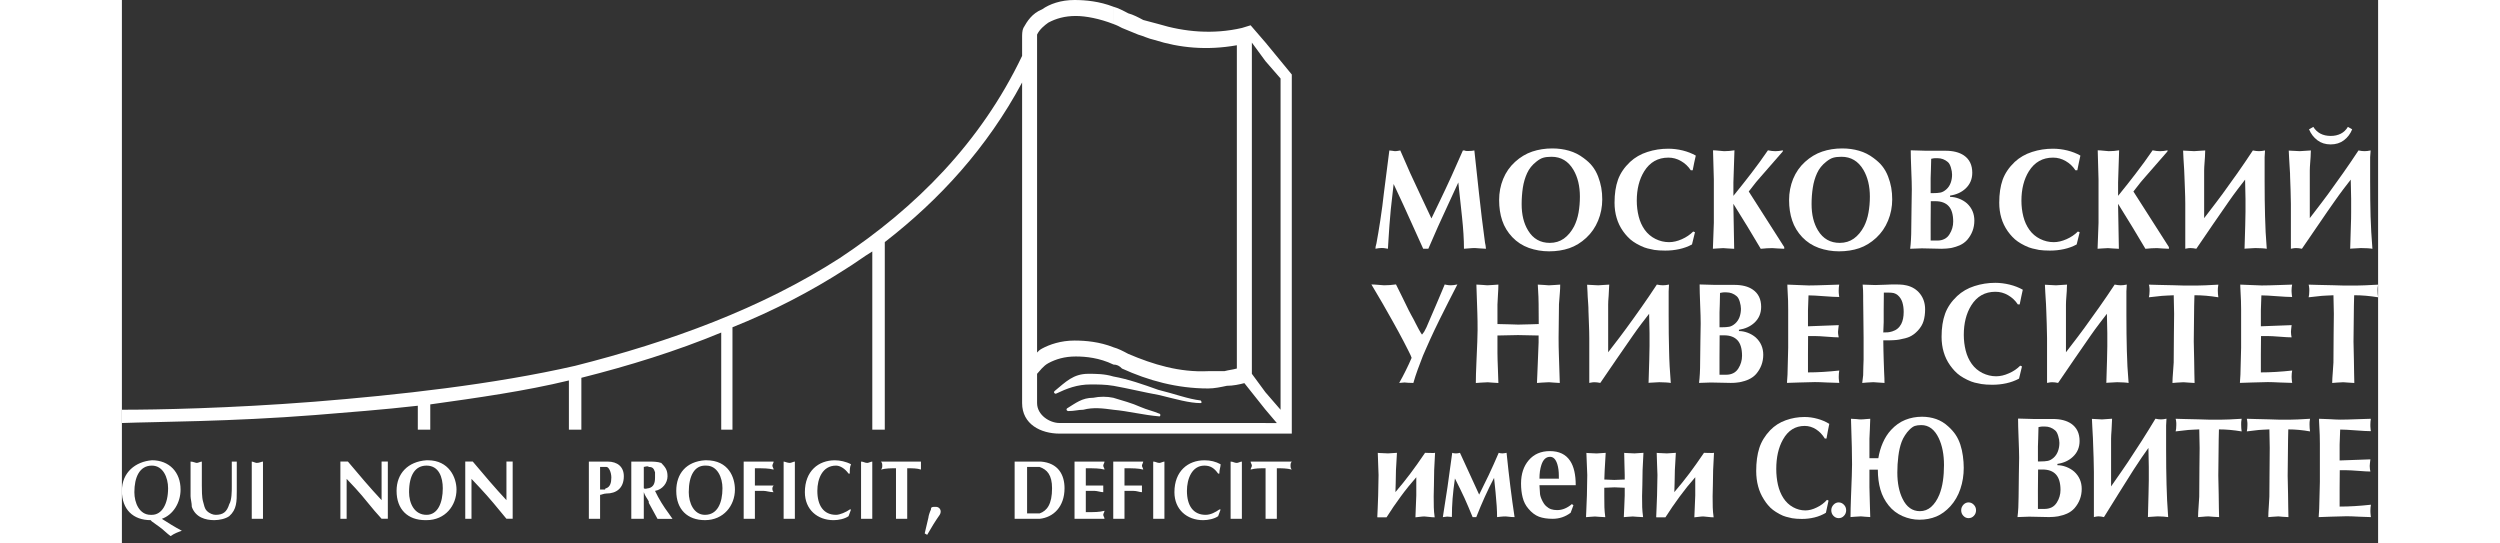 <svg width="221" height="48" viewBox="0 0 241 58" fill="none" xmlns="http://www.w3.org/2000/svg">
<rect x="0" y="0" width="241" height="58" fill="#333333" stroke="none"/>
<path d="M98.024 55.419V54.844C98.824 54.559 99.356 53.851 99.356 52.151C99.356 50.726 98.824 50.158 98.024 49.878V49.305H98.161C100.026 49.451 100.689 50.729 100.689 52.151C100.689 54.139 99.489 55.271 98.024 55.419ZM104.959 49.304H101.757V55.416H104.959C104.959 55.268 104.826 55.13 104.826 54.989C104.826 54.841 104.959 54.703 104.959 54.559C104.424 54.706 103.893 54.706 102.961 54.706V52.432H103.893C104.16 52.432 104.557 52.573 104.826 52.573C104.826 52.432 104.826 52.289 104.826 52.151C104.826 52.151 104.826 52.008 104.826 51.865C104.558 51.865 104.16 51.865 103.893 51.865H102.961V50.019C103.893 50.019 104.425 50.019 104.959 50.159C104.959 50.019 104.826 49.877 104.826 49.738C104.826 49.588 104.959 49.448 104.959 49.304ZM107.093 55.419V52.432H108.025C108.424 52.432 108.689 52.573 108.959 52.573C108.959 52.432 108.959 52.289 108.959 52.151C108.959 52.151 108.959 52.008 108.959 51.865C108.691 51.865 108.424 51.865 108.025 51.865H107.093V50.019C108.025 50.019 108.558 50.019 109.093 50.159C109.093 50.019 108.959 49.877 108.959 49.738C108.959 49.589 109.093 49.453 109.093 49.308H105.893V55.42C106.158 55.42 106.292 55.42 106.557 55.42C106.693 55.419 106.961 55.419 107.093 55.419ZM110.161 49.304V55.416C110.427 55.416 110.56 55.416 110.825 55.416C110.959 55.416 111.227 55.416 111.359 55.416V49.304C111.227 49.304 110.959 49.448 110.825 49.448C110.56 49.448 110.426 49.304 110.161 49.304ZM117.362 54.42H117.225C116.829 54.706 116.294 54.993 115.761 54.993C114.427 54.993 113.763 53.998 113.763 52.432C113.763 51.153 114.295 49.735 115.629 49.735C116.294 49.735 116.695 50.021 117.097 50.587H117.225C117.225 50.161 117.362 49.878 117.362 49.591C116.829 49.305 116.294 49.167 115.629 49.167C113.894 49.167 112.427 50.306 112.427 52.576C112.427 54.422 113.763 55.562 115.495 55.562C116.029 55.562 116.695 55.422 117.097 55.138L117.362 54.42ZM118.429 49.304V55.416C118.695 55.416 118.831 55.416 119.095 55.416C119.227 55.416 119.495 55.416 119.632 55.416V49.304C119.495 49.304 119.227 49.448 119.095 49.448C118.831 49.448 118.694 49.304 118.429 49.304ZM123.366 55.419V50.018C123.897 50.018 124.429 50.018 124.964 50.158C124.83 50.018 124.83 49.873 124.83 49.735C124.83 49.588 124.83 49.45 124.964 49.305H120.565C120.565 49.451 120.702 49.591 120.702 49.735C120.702 49.878 120.565 50.021 120.565 50.158C121.1 50.018 121.499 50.018 122.163 50.018V55.419C122.3 55.419 122.566 55.419 122.704 55.419C122.965 55.419 123.227 55.419 123.366 55.419ZM98.024 49.304V49.873C97.756 49.873 97.622 49.873 97.359 49.873H96.689V54.843H97.359C97.489 54.843 97.756 54.843 98.024 54.843V55.417C97.89 55.417 97.756 55.417 97.756 55.417H95.359V49.304H98.024ZM62.282 55.56V54.993C63.616 54.993 64.15 53.714 64.15 52.151C64.15 51.011 63.616 49.735 62.416 49.735H62.284V49.163H62.416C64.818 49.163 65.482 51.011 65.482 52.292C65.481 53.995 64.28 55.56 62.282 55.56ZM67.614 55.419V52.432H68.548C68.816 52.432 69.214 52.573 69.616 52.573C69.482 52.432 69.482 52.289 69.482 52.151C69.482 52.151 69.482 52.008 69.616 51.865C69.214 51.865 68.816 51.865 68.548 51.865H67.614V50.019C68.548 50.019 69.083 50.019 69.616 50.159C69.616 50.019 69.482 49.877 69.482 49.738C69.482 49.589 69.616 49.453 69.616 49.308H66.416V55.42C66.682 55.42 66.814 55.42 67.081 55.42C67.216 55.419 67.484 55.419 67.614 55.419ZM70.684 49.304V55.416C70.819 55.416 71.084 55.416 71.352 55.416C71.484 55.416 71.751 55.416 71.884 55.416V49.304C71.753 49.304 71.484 49.448 71.352 49.448C71.082 49.448 70.819 49.304 70.684 49.304ZM77.883 54.42H77.75C77.353 54.706 76.685 54.993 76.283 54.993C74.95 54.993 74.285 53.998 74.285 52.432C74.285 51.153 74.817 49.735 76.283 49.735C76.685 49.735 77.217 50.021 77.618 50.587H77.75C77.75 50.161 77.75 49.878 77.883 49.591C77.353 49.305 76.685 49.167 76.152 49.167C74.415 49.167 72.953 50.306 72.953 52.576C72.953 54.422 74.287 55.562 76.019 55.562C76.55 55.562 77.219 55.422 77.619 55.138L77.883 54.42ZM78.954 49.304V55.416C79.218 55.416 79.352 55.416 79.618 55.416C79.748 55.416 80.015 55.416 80.153 55.416V49.304C80.016 49.304 79.75 49.448 79.618 49.448C79.353 49.448 79.219 49.304 78.954 49.304ZM83.885 55.419V50.018C84.42 50.018 84.955 50.018 85.352 50.158C85.352 50.018 85.352 49.873 85.352 49.735C85.352 49.588 85.352 49.45 85.352 49.305H81.084C81.22 49.451 81.22 49.591 81.22 49.735C81.22 49.878 81.22 50.021 81.084 50.158C81.619 50.018 82.151 50.018 82.686 50.018V55.419C82.82 55.419 83.082 55.419 83.353 55.419C83.487 55.419 83.754 55.419 83.885 55.419ZM87.355 54.993C87.621 54.563 87.355 54.139 86.951 54.139C86.553 54.139 86.421 54.139 86.421 54.42C86.288 54.706 86.152 55.133 86.152 55.274L85.753 56.979L86.018 57.128C86.421 56.408 86.951 55.56 87.355 54.993ZM62.282 49.163V49.735C61.217 49.735 60.551 50.726 60.551 52.573C60.551 53.714 61.083 54.993 62.282 54.993V55.56C60.416 55.56 59.215 54.42 59.215 52.432C59.215 50.584 60.28 49.304 62.282 49.163ZM56.28 53.714V52.151C56.815 52.008 56.948 51.581 56.948 51.011C56.948 50.872 56.948 50.726 56.948 50.445C56.815 50.021 56.68 49.878 56.28 49.878V49.305C56.68 49.305 57.214 49.305 57.615 49.451C58.014 49.878 58.282 50.161 58.282 50.873C58.282 51.586 57.746 52.295 56.946 52.435C57.347 53.286 57.883 54.142 58.412 54.847L58.813 55.422C58.548 55.422 58.281 55.422 58.013 55.422C57.745 55.422 57.478 55.422 57.212 55.422L56.28 53.714ZM56.28 49.304V49.873C56.148 49.734 55.88 49.873 55.747 49.873V52.146C55.88 52.289 56.146 52.146 56.28 52.146V53.711V53.565C56.148 53.28 55.88 52.997 55.747 52.57V55.416C55.48 55.416 55.214 55.416 55.08 55.416C54.812 55.416 54.679 55.416 54.412 55.416V49.304H56.146H56.28ZM51.747 52.716V52.146C52.145 52.003 52.28 51.58 52.28 51.007C52.28 50.44 52.012 49.873 51.747 49.873V49.304H51.878C52.946 49.304 53.614 49.873 53.614 50.867C53.614 52.146 52.812 52.716 51.747 52.716ZM51.747 49.304V49.873C51.614 49.873 51.614 49.873 51.479 49.873H51.078V52.289C51.211 52.289 51.345 52.289 51.613 52.289C51.613 52.289 51.613 52.146 51.746 52.146V52.716C51.478 52.716 51.211 52.859 51.078 52.859V55.419C50.81 55.419 50.544 55.419 50.41 55.419C50.278 55.419 50.012 55.419 49.879 55.419V49.305H51.747V49.304ZM32.54 55.56V54.993C33.741 54.993 34.276 53.714 34.276 52.151C34.276 51.011 33.875 49.735 32.54 49.735V49.163H32.674C34.939 49.163 35.742 51.011 35.742 52.292C35.742 53.995 34.541 55.56 32.54 55.56ZM36.676 49.304V55.416C36.81 55.416 36.942 55.416 37.075 55.416C37.075 55.416 37.212 55.416 37.342 55.416V51.15L38.276 52.145C39.21 53.141 40.144 54.273 41.075 55.413H41.741V49.299C41.61 49.299 41.477 49.299 41.342 49.299C41.342 49.299 41.21 49.299 41.075 49.299V53.424C39.877 52.145 38.673 50.723 37.476 49.299H36.676V49.304ZM3.201 49.735C4.401 49.735 4.934 51.011 4.934 52.151C4.934 53.851 4.267 54.993 3.201 54.993V55.7L4 56.273C4.401 56.555 4.801 56.977 5.201 57.266C5.601 56.979 6.001 56.836 6.403 56.693C5.6 56.273 4.934 55.841 4.265 55.419C5.466 54.993 6.267 53.714 6.267 52.289C6.267 50.44 5.064 49.161 3.2 49.161L3.201 49.735ZM32.54 49.163V49.735C31.342 49.735 30.674 50.726 30.674 52.573C30.674 53.714 31.207 54.993 32.54 54.993V55.56H32.407C30.541 55.56 29.34 54.42 29.34 52.432C29.34 50.584 30.541 49.304 32.54 49.163ZM7.334 49.304V53C7.334 53.284 7.467 53.714 7.467 54.139C7.867 55.271 8.933 55.56 9.868 55.56C10.403 55.56 11.069 55.419 11.469 55.133C12.271 54.42 12.271 53.571 12.271 52.435V49.305C12.271 49.305 12.135 49.305 12.004 49.305C11.869 49.305 11.869 49.305 11.738 49.305V52.008C11.738 52.432 11.738 53.43 11.469 53.851C11.201 54.706 10.801 54.993 10.001 54.993C9.734 54.993 9.336 54.844 9.068 54.563C8.803 54.279 8.803 53.998 8.669 53.571C8.538 53.147 8.538 52.289 8.538 51.862V49.304C8.402 49.304 8.135 49.448 8.001 49.448C7.867 49.448 7.601 49.304 7.334 49.304ZM13.871 49.304V55.416C14.002 55.416 14.267 55.416 14.404 55.416C14.671 55.416 14.938 55.416 15.07 55.416V49.304C14.938 49.304 14.671 49.448 14.404 49.448C14.269 49.448 14.002 49.304 13.871 49.304ZM23.338 49.304V55.416C23.474 55.416 23.605 55.416 23.605 55.416C23.739 55.416 23.871 55.416 24.006 55.416V51.15L24.939 52.145C25.873 53.141 26.674 54.273 27.74 55.413H28.406V49.299C28.271 49.299 28.138 49.299 28.007 49.299C27.873 49.299 27.873 49.299 27.739 49.299V53.424C26.537 52.145 25.336 50.723 24.138 49.299H23.338V49.304ZM1.332 52.573C1.332 51.011 1.867 49.735 3.201 49.735V49.163C1.467 49.305 0 50.445 0 52.432C0 54.419 1.201 55.56 3.07 55.56L3.201 55.7V54.993H3.07C1.865 54.993 1.332 53.714 1.332 52.573Z" fill="white"/>
<path d="M122.161 46.32V45.188H123.366L122.161 43.768V41.914L123.765 43.768V8.385L122.161 6.542V4.549L124.964 7.958V46.318H122.161V46.32ZM110.825 44.19C110.161 43.906 109.492 43.769 108.826 43.479C107.892 43.054 106.825 42.773 105.894 42.488V43.769C107.494 43.91 109.094 44.333 110.825 44.477C110.959 44.477 110.959 44.19 110.825 44.19ZM122.161 4.55V6.543L120.699 4.55V39.928L122.161 41.917V43.771L119.898 40.924C119.361 41.066 118.694 41.209 118.028 41.209C117.362 41.352 116.695 41.495 116.027 41.495C112.692 41.495 109.626 40.643 106.825 39.366C106.559 39.081 106.292 38.94 105.894 38.94V37.091C106.425 37.232 106.961 37.514 107.494 37.8C110.162 38.937 112.964 39.792 116.029 39.646C116.696 39.646 117.227 39.646 117.764 39.646C118.296 39.508 118.563 39.508 119.096 39.363V4.834C115.896 5.404 112.966 5.118 110.295 4.266C109.627 4.123 109.096 3.841 108.561 3.698C107.893 3.415 107.494 3.269 106.827 2.987C106.56 2.842 106.293 2.701 105.896 2.561V0.714C106.426 0.857 106.962 1.139 107.496 1.424C108.029 1.566 108.562 1.849 109.097 2.135C109.629 2.277 110.164 2.42 110.698 2.561C113.498 3.415 116.562 3.698 119.635 2.987L120.565 2.701L122.161 4.55ZM122.161 45.185V46.318H105.894V45.185H122.161ZM105.894 41.206V40.214C107.494 40.498 109.094 41.065 110.695 41.638C112.427 42.06 113.894 42.627 115.229 42.774C115.36 42.914 115.36 43.057 115.229 43.057C114.028 43.057 112.561 42.63 110.827 42.204C109.225 41.916 107.493 41.492 105.894 41.206ZM105.894 42.488C105.227 42.343 104.425 42.343 103.758 42.488C102.557 42.488 101.893 43.054 100.957 43.623C100.825 43.769 100.957 43.909 101.093 43.909C101.757 43.909 102.158 43.768 102.691 43.768C103.759 43.482 104.827 43.622 105.896 43.768L105.894 42.488ZM105.894 0.713V2.56C104.425 1.99 102.961 1.706 101.893 1.706C100.689 1.706 99.757 1.99 98.958 2.417C98.559 2.7 98.024 3.128 97.756 3.695C97.756 3.695 97.756 3.838 97.756 3.98V37.656C97.89 37.51 98.024 37.37 98.291 37.229C99.092 36.799 100.29 36.377 101.757 36.377C102.961 36.377 104.425 36.513 105.894 37.086V38.933C104.425 38.222 102.961 38.078 101.893 38.078C100.689 38.078 99.757 38.364 98.958 38.794C98.425 39.078 98.024 39.644 97.756 39.93C97.756 40.071 97.756 40.216 97.756 40.354V43.052C97.756 44.331 99.092 45.184 100.159 45.184H105.894V46.317H100.159C98.161 46.317 96.157 45.325 96.157 43.052V8.812C92.424 15.774 87.356 21.315 81.489 25.86V45.896H80.155V26.86C79.219 27.424 78.287 28.136 77.355 28.704C73.618 31.122 69.484 33.252 65.219 34.958V45.895H64.018V35.521C59.217 37.513 54.15 39.076 49.079 40.355V45.895H47.747V40.639C43.075 41.773 38.01 42.488 32.939 43.196V45.895H31.608V43.339C27.874 43.766 24.14 44.046 20.671 44.33C11.603 45.041 3.87 45.041 0 45.185V43.766C3.735 43.766 11.469 43.62 20.539 42.911C29.474 42.198 39.744 41.062 48.412 39.075C58.549 36.513 68.283 32.966 76.687 27.565C84.82 22.166 91.754 15.204 96.157 5.971V3.982C96.157 3.696 96.157 3.269 96.294 2.987C96.689 2.277 97.225 1.424 98.291 0.998C99.092 0.43 100.29 0 101.757 0C102.959 0.002 104.424 0.147 105.894 0.713ZM105.894 40.214C104.959 39.928 104.026 39.928 103.226 39.928C101.625 39.928 100.825 40.784 99.623 41.774C99.49 41.917 99.623 42.06 99.757 42.06C100.957 41.492 102.025 41.066 103.49 41.066C104.16 41.066 105.093 41.066 105.894 41.209V40.214Z" fill="white"/>
<path d="M134.795 20.678L135.384 16.072C135.464 16.072 135.571 16.084 135.711 16.108C135.85 16.133 135.932 16.146 135.962 16.146C136.1 16.146 136.213 16.136 136.315 16.114C136.415 16.095 136.496 16.079 136.552 16.07C137.013 17.143 137.369 17.957 137.621 18.51C137.716 18.726 138.089 19.527 138.744 20.918C139.12 21.73 139.497 22.533 139.88 23.331L140.733 21.562C141.626 19.712 142.461 17.878 143.241 16.069H143.401C143.485 16.108 143.562 16.128 143.638 16.128C143.71 16.128 143.787 16.128 143.874 16.128C144.105 16.128 144.304 16.11 144.465 16.069C144.657 17.931 144.821 19.446 144.957 20.616C145.094 21.781 145.192 22.662 145.259 23.253L145.604 25.927C145.617 25.968 145.634 26.067 145.663 26.217C145.691 26.374 145.704 26.489 145.704 26.571C145.543 26.571 145.318 26.559 145.037 26.532C144.751 26.503 144.582 26.494 144.523 26.494C144.362 26.494 144.138 26.505 143.86 26.532C143.584 26.561 143.414 26.571 143.355 26.571C143.355 25.579 143.283 24.448 143.147 23.177C143.003 21.906 142.876 20.678 142.751 19.49C142.384 20.28 142.022 21.066 141.663 21.848C141.301 22.632 140.941 23.413 140.588 24.192C140.345 24.726 140 25.518 139.548 26.571C139.397 26.571 139.28 26.571 139.203 26.571C139.166 26.571 139.096 26.571 139 26.571L137.89 24.113C137.527 23.305 137.188 22.562 136.88 21.884C136.536 21.146 136.188 20.405 135.842 19.656L135.538 22.374L135.391 24.112L135.291 25.617L135.234 26.57C135.023 26.529 134.875 26.502 134.784 26.498C134.694 26.491 134.62 26.491 134.563 26.491C134.36 26.491 134.142 26.517 133.902 26.57C133.902 26.477 133.91 26.401 133.919 26.342C133.927 26.28 133.954 26.166 134.005 26.003C134.055 25.759 134.119 25.374 134.208 24.852C134.267 24.463 134.334 24.037 134.413 23.577C134.488 23.117 134.561 22.597 134.634 22.023C134.704 21.455 134.757 21.003 134.795 20.678Z" fill="white"/>
<path d="M158.126 21.306C158.126 22.096 157.978 22.848 157.685 23.562C157.392 24.28 156.969 24.891 156.416 25.405C155.866 25.917 155.258 26.287 154.607 26.512C153.955 26.734 153.236 26.846 152.445 26.846C151.696 26.846 150.975 26.723 150.286 26.482C149.603 26.234 149.01 25.85 148.516 25.33C148.021 24.805 147.662 24.218 147.442 23.562C147.221 22.907 147.111 22.175 147.111 21.366C147.111 20.57 147.254 19.815 147.544 19.109C147.833 18.402 148.257 17.798 148.814 17.29C149.37 16.785 149.981 16.417 150.644 16.192C151.307 15.969 152.024 15.855 152.793 15.855C153.426 15.855 154.025 15.937 154.585 16.101C155.148 16.263 155.666 16.525 156.137 16.883C156.529 17.172 156.837 17.454 157.058 17.742C157.319 18.071 157.523 18.439 157.683 18.849C157.839 19.258 157.953 19.659 158.022 20.052C158.095 20.45 158.126 20.867 158.126 21.306ZM152.522 25.944C153.096 25.944 153.601 25.789 154.03 25.484C154.458 25.175 154.821 24.741 155.119 24.179C155.34 23.736 155.499 23.247 155.595 22.711C155.688 22.176 155.739 21.608 155.739 21.015C155.739 19.879 155.508 18.922 155.049 18.143C154.5 17.211 153.722 16.747 152.711 16.747C152.349 16.747 152.054 16.78 151.829 16.847C151.601 16.911 151.352 17.052 151.086 17.268C150.642 17.614 150.316 18.024 150.1 18.497C149.884 18.968 149.731 19.487 149.644 20.052C149.56 20.622 149.516 21.206 149.516 21.812C149.516 22.937 149.747 23.873 150.209 24.624C150.741 25.503 151.512 25.944 152.522 25.944Z" fill="white"/>
<path d="M167.843 24.729L168.031 24.805L167.712 26.111C167.3 26.337 166.848 26.502 166.357 26.609C165.864 26.717 165.369 26.767 164.858 26.767C164.403 26.767 164.014 26.742 163.689 26.696C163.66 26.682 163.421 26.631 162.97 26.538C162.751 26.488 162.488 26.386 162.186 26.24C161.881 26.091 161.624 25.945 161.422 25.8C161.213 25.658 161.015 25.484 160.824 25.277C160.667 25.117 160.51 24.92 160.348 24.697C160.037 24.255 159.81 23.784 159.665 23.282C159.515 22.781 159.439 22.237 159.439 21.657C159.439 20.706 159.562 19.884 159.807 19.199C160.053 18.512 160.485 17.877 161.099 17.295C161.617 16.815 162.233 16.459 162.953 16.229C163.668 15.998 164.406 15.884 165.179 15.884C165.687 15.884 166.203 15.947 166.719 16.072C167.24 16.203 167.706 16.385 168.118 16.619C168.07 16.824 168.014 17.073 167.951 17.365C167.891 17.658 167.834 17.931 167.787 18.187H167.583C167.315 17.777 166.967 17.448 166.544 17.205C166.123 16.959 165.672 16.836 165.193 16.836C164.077 16.836 163.214 17.322 162.609 18.295C162.082 19.145 161.814 20.194 161.814 21.442C161.814 22.026 161.885 22.585 162.019 23.124C162.155 23.661 162.37 24.138 162.666 24.551C162.966 24.967 163.347 25.289 163.807 25.52C164.266 25.75 164.751 25.866 165.263 25.866C165.705 25.866 166.163 25.759 166.631 25.55C167.103 25.342 167.505 25.067 167.843 24.729Z" fill="white"/>
<path d="M169.945 26.571L170.046 23.805V19.176L169.958 16.055C170.119 16.055 170.344 16.072 170.631 16.102C170.91 16.131 171.086 16.148 171.138 16.148C171.518 16.148 171.883 16.116 172.248 16.055L172.135 19.495V20.921C172.882 19.998 173.511 19.203 174.023 18.536C174.655 17.714 175.257 16.888 175.823 16.057C176.132 16.119 176.393 16.149 176.619 16.149C176.867 16.149 177.138 16.117 177.424 16.057L177.407 16.181L175.06 18.872C174.85 19.116 174.683 19.306 174.569 19.44C174.522 19.504 174.257 19.841 173.775 20.456L177.565 26.394V26.574C177.381 26.574 177.142 26.562 176.838 26.538C176.537 26.512 176.356 26.502 176.295 26.502C175.931 26.502 175.516 26.527 175.056 26.576L173.66 24.242L172.131 21.769L172.218 26.576C172.055 26.576 171.833 26.564 171.555 26.539C171.278 26.514 171.108 26.503 171.051 26.503C170.886 26.503 170.671 26.515 170.41 26.539C170.149 26.561 169.993 26.571 169.945 26.571Z" fill="white"/>
<path d="M189.099 21.306C189.099 22.096 188.951 22.848 188.657 23.562C188.365 24.28 187.941 24.891 187.389 25.405C186.834 25.917 186.233 26.287 185.578 26.512C184.926 26.734 184.205 26.846 183.416 26.846C182.67 26.846 181.949 26.723 181.26 26.482C180.576 26.234 179.982 25.85 179.486 25.33C178.993 24.805 178.636 24.218 178.417 23.562C178.194 22.907 178.083 22.175 178.083 21.366C178.083 20.57 178.231 19.815 178.515 19.109C178.807 18.402 179.228 17.798 179.786 17.29C180.346 16.785 180.952 16.417 181.617 16.192C182.277 15.969 182.993 15.855 183.761 15.855C184.397 15.855 184.993 15.937 185.557 16.101C186.121 16.263 186.638 16.525 187.111 16.883C187.499 17.172 187.808 17.454 188.032 17.742C188.292 18.071 188.5 18.439 188.657 18.849C188.815 19.258 188.926 19.659 188.996 20.052C189.066 20.45 189.099 20.867 189.099 21.306ZM183.492 25.944C184.069 25.944 184.573 25.789 185.001 25.484C185.431 25.175 185.792 24.741 186.089 24.179C186.311 23.736 186.471 23.247 186.565 22.711C186.662 22.176 186.713 21.608 186.713 21.015C186.713 19.879 186.479 18.922 186.022 18.143C185.471 17.211 184.691 16.747 183.686 16.747C183.318 16.747 183.023 16.78 182.799 16.847C182.572 16.911 182.327 17.052 182.056 17.268C181.614 17.614 181.284 18.024 181.071 18.497C180.857 18.968 180.7 19.487 180.617 20.052C180.527 20.622 180.486 21.206 180.486 21.812C180.486 22.937 180.717 23.873 181.176 24.624C181.712 25.503 182.487 25.944 183.492 25.944Z" fill="white"/>
<path d="M195.281 20.892V21.031C195.589 21.031 195.905 21.093 196.222 21.215C196.548 21.336 196.835 21.506 197.083 21.722C197.611 22.211 197.873 22.826 197.873 23.562C197.873 24.343 197.619 25.025 197.113 25.619C196.891 25.866 196.625 26.059 196.306 26.204C196.065 26.316 195.748 26.412 195.356 26.495C195.248 26.517 195.11 26.532 194.931 26.547C194.75 26.564 194.572 26.573 194.388 26.573L192.272 26.527L191.016 26.573C191.055 26.287 191.085 25.947 191.104 25.559C191.127 25.171 191.134 24.801 191.134 24.455C191.134 23.963 191.145 23.155 191.165 22.027C191.181 20.902 191.192 20.303 191.192 20.232C191.192 19.782 191.175 19.089 191.134 18.158C191.097 17.227 191.078 16.526 191.078 16.055L192.71 16.102H194.782C195.612 16.102 196.266 16.271 196.76 16.604C197.353 17.011 197.651 17.628 197.651 18.451C197.651 19.132 197.411 19.697 196.929 20.145C196.504 20.54 195.954 20.792 195.281 20.892ZM193.206 20.631H193.441C193.768 20.631 194.04 20.611 194.25 20.57C194.458 20.528 194.665 20.414 194.874 20.232C195.084 20.046 195.239 19.817 195.342 19.539C195.443 19.261 195.493 18.968 195.493 18.65C195.493 18.436 195.453 18.185 195.371 17.906C195.288 17.625 195.179 17.427 195.044 17.313C194.725 17.038 194.355 16.897 193.943 16.897C193.826 16.897 193.733 16.897 193.662 16.897C193.587 16.897 193.454 16.92 193.263 16.961C193.263 17.198 193.256 17.591 193.233 18.141C193.212 18.694 193.203 18.992 193.203 19.031V20.631H193.206ZM193.206 25.696H193.92C194.191 25.696 194.442 25.645 194.663 25.535C194.889 25.427 195.073 25.259 195.219 25.02C195.483 24.604 195.613 24.15 195.613 23.673C195.613 22.924 195.455 22.374 195.131 22.02C194.806 21.667 194.33 21.491 193.695 21.491C193.617 21.491 193.547 21.491 193.48 21.491C193.366 21.491 193.277 21.491 193.22 21.491L193.204 23.735L193.206 25.696Z" fill="white"/>
<path d="M208.931 24.729L209.122 24.805L208.802 26.111C208.387 26.337 207.937 26.502 207.446 26.609C206.958 26.717 206.459 26.767 205.95 26.767C205.495 26.767 205.106 26.742 204.781 26.696C204.751 26.682 204.513 26.631 204.062 26.538C203.841 26.488 203.577 26.386 203.274 26.24C202.97 26.091 202.716 25.945 202.513 25.8C202.304 25.658 202.104 25.484 201.912 25.277C201.759 25.117 201.598 24.92 201.438 24.697C201.129 24.255 200.901 23.784 200.755 23.282C200.607 22.781 200.531 22.237 200.531 21.657C200.531 20.706 200.653 19.884 200.896 19.199C201.145 18.512 201.575 17.877 202.187 17.295C202.706 16.815 203.323 16.459 204.039 16.229C204.754 15.998 205.495 15.884 206.268 15.884C206.773 15.884 207.288 15.947 207.805 16.072C208.326 16.203 208.791 16.385 209.201 16.619C209.156 16.824 209.103 17.073 209.039 17.365C208.975 17.658 208.922 17.931 208.872 18.187H208.671C208.401 17.777 208.055 17.448 207.631 17.205C207.208 16.959 206.76 16.836 206.28 16.836C205.162 16.836 204.306 17.322 203.696 18.295C203.169 19.145 202.901 20.194 202.901 21.442C202.901 22.026 202.971 22.585 203.105 23.124C203.241 23.661 203.456 24.138 203.754 24.551C204.052 24.967 204.433 25.289 204.893 25.52C205.356 25.75 205.837 25.866 206.349 25.866C206.79 25.866 207.245 25.759 207.716 25.55C208.19 25.342 208.597 25.067 208.931 24.729Z" fill="white"/>
<path d="M211.035 26.571L211.137 23.805V19.176L211.05 16.055C211.212 16.055 211.436 16.072 211.721 16.102C212.002 16.131 212.17 16.148 212.23 16.148C212.604 16.148 212.976 16.116 213.337 16.055L213.226 19.495V20.921C213.976 19.998 214.603 19.203 215.112 18.536C215.744 17.714 216.346 16.888 216.913 16.057C217.22 16.119 217.485 16.149 217.709 16.149C217.96 16.149 218.227 16.117 218.515 16.057L218.496 16.181L216.149 18.872C215.937 19.116 215.774 19.306 215.658 19.44C215.611 19.504 215.345 19.841 214.863 20.456L218.656 26.394V26.574C218.471 26.574 218.228 26.562 217.926 26.538C217.622 26.512 217.444 26.502 217.384 26.502C217.02 26.502 216.607 26.527 216.146 26.576L214.749 24.242L213.224 21.769L213.31 26.576C213.149 26.576 212.925 26.564 212.645 26.539C212.371 26.514 212.199 26.503 212.142 26.503C211.979 26.503 211.763 26.515 211.5 26.539C211.241 26.561 211.084 26.571 211.035 26.571Z" fill="white"/>
<path d="M229.107 26.574C229.007 26.552 228.835 26.535 228.595 26.518C228.358 26.503 228.116 26.497 227.879 26.497L226.833 26.555L226.733 26.571C226.733 26.246 226.761 25.427 226.806 24.118C226.825 23.594 226.835 23.101 226.835 22.641V21.245L226.793 19.186C226.507 19.556 226.235 19.902 225.987 20.232C225.668 20.651 225.358 21.081 225.052 21.521C224.631 22.116 224.063 22.933 223.352 23.977C222.322 25.484 221.733 26.348 221.582 26.571C221.34 26.521 221.129 26.497 220.945 26.497C220.822 26.497 220.691 26.512 220.558 26.54L220.403 26.571V23.334V21.766C220.403 21.295 220.388 20.789 220.367 20.247C220.341 19.703 220.326 19.247 220.316 18.88C220.316 18.655 220.304 18.413 220.286 18.156C220.237 17.502 220.21 17.093 220.21 16.927L220.172 16.086L221.352 16.146L222.533 16.07L222.52 16.361C222.52 16.564 222.502 16.871 222.469 17.281C222.436 17.692 222.419 18.004 222.419 18.219V19.923V23.3C222.764 22.863 223.185 22.314 223.675 21.66C223.906 21.342 224.143 21.025 224.386 20.709C224.923 19.969 225.458 19.224 225.99 18.472C226.519 17.72 227.062 16.92 227.623 16.07C227.862 16.121 228.079 16.146 228.271 16.146C228.464 16.146 228.679 16.121 228.922 16.07L228.878 16.792V19.264C228.878 20.73 228.893 22.011 228.925 23.112C228.946 24.212 229.01 25.368 229.107 26.574Z" fill="white"/>
<path d="M240.393 26.574C240.29 26.552 240.117 26.535 239.881 26.518C239.638 26.503 239.401 26.497 239.165 26.497L238.119 26.555L238.018 26.571C238.018 26.246 238.044 25.427 238.091 24.118C238.114 23.594 238.121 23.102 238.121 22.641V21.245L238.078 19.186C237.79 19.556 237.518 19.902 237.271 20.232C236.954 20.651 236.644 21.081 236.337 21.521C235.915 22.116 235.347 22.933 234.639 23.977C233.606 25.484 233.017 26.348 232.863 26.571C232.626 26.521 232.413 26.497 232.231 26.497C232.106 26.497 231.978 26.512 231.842 26.54L231.684 26.571V23.334V21.766C231.684 21.294 231.672 20.789 231.65 20.247C231.625 19.703 231.611 19.247 231.6 18.88C231.6 18.655 231.593 18.413 231.57 18.156C231.523 17.502 231.497 17.093 231.497 16.927L231.456 16.086L232.636 16.146L233.82 16.07L233.806 16.361C233.806 16.564 233.787 16.871 233.753 17.281C233.72 17.692 233.703 18.004 233.703 18.219V19.923V23.3C234.048 22.863 234.469 22.314 234.959 21.66C235.193 21.342 235.427 21.025 235.67 20.709C236.21 19.969 236.742 19.224 237.271 18.472C237.803 17.72 238.346 16.92 238.905 16.07C239.148 16.121 239.36 16.146 239.554 16.146C239.749 16.146 239.963 16.121 240.203 16.07L240.15 16.792V19.264C240.15 20.73 240.167 22.011 240.196 23.112C240.229 24.212 240.296 25.368 240.393 26.574ZM238.231 13.814C238.038 14.294 237.746 14.683 237.352 14.981C236.959 15.279 236.485 15.426 235.928 15.426C235.376 15.426 234.907 15.277 234.515 14.981C234.121 14.685 233.823 14.294 233.62 13.814L234.078 13.553C234.482 14.197 235.105 14.519 235.939 14.519C236.343 14.519 236.699 14.439 237.014 14.281C237.327 14.123 237.579 13.878 237.772 13.553L238.231 13.814Z" fill="white"/>
<path d="M133.467 30.385C133.661 30.385 133.919 30.401 134.247 30.429C134.574 30.461 134.762 30.474 134.811 30.474C135.246 30.474 135.672 30.442 136.094 30.38L136.757 31.717L137.462 33.16C137.53 33.306 137.614 33.469 137.723 33.653C137.975 34.101 138.122 34.385 138.175 34.505C138.227 34.625 138.342 34.844 138.52 35.164C138.701 35.488 138.818 35.684 138.873 35.743L139.104 35.435L139.35 34.959C139.417 34.819 139.598 34.392 139.896 33.686C140.13 33.134 140.308 32.708 140.445 32.411L140.977 31.155L141.298 30.385L141.47 30.423C141.63 30.456 141.794 30.474 141.945 30.474C142.158 30.474 142.391 30.442 142.652 30.382C142.468 30.748 142.148 31.38 141.684 32.273C141.387 32.858 141.074 33.478 140.749 34.137C140.348 34.956 140.013 35.653 139.755 36.228C139.661 36.434 139.518 36.744 139.337 37.166C139.126 37.639 139.006 37.916 138.975 37.995C138.811 38.399 138.63 38.877 138.429 39.435C138.225 39.991 138.068 40.483 137.951 40.905C137.714 40.905 137.529 40.896 137.395 40.887C137.266 40.872 137.138 40.863 137.013 40.854C136.907 40.854 136.714 40.87 136.436 40.905C136.687 40.463 136.924 40.014 137.149 39.555C137.375 39.1 137.581 38.655 137.764 38.225C137.727 38.092 137.623 37.862 137.453 37.531C137.286 37.205 137.115 36.87 136.945 36.535C136.57 35.816 136.165 35.07 135.729 34.294C135.297 33.522 134.933 32.879 134.635 32.364C134.24 31.714 133.854 31.053 133.467 30.385Z" fill="white"/>
<path d="M144.682 30.397C144.844 30.397 145.068 30.409 145.343 30.435C145.623 30.464 145.792 30.474 145.848 30.474C146.025 30.474 146.247 30.461 146.527 30.435C146.806 30.406 146.975 30.397 147.032 30.397C147.032 30.676 147.016 31.062 146.982 31.567C146.952 32.068 146.932 32.392 146.932 32.534V33.197V34.613C147.181 34.613 147.605 34.622 148.192 34.643C148.786 34.667 149.104 34.673 149.154 34.673C149.413 34.673 149.832 34.667 150.416 34.643C150.995 34.622 151.307 34.613 151.342 34.613L151.328 32.445C151.328 32.138 151.323 31.886 151.31 31.693C151.263 30.913 151.241 30.48 151.241 30.4C151.405 30.4 151.628 30.412 151.917 30.439C152.201 30.467 152.372 30.477 152.428 30.477C152.576 30.477 152.794 30.464 153.082 30.439C153.372 30.409 153.556 30.4 153.634 30.4C153.634 30.686 153.623 30.944 153.604 31.185C153.54 31.994 153.504 32.43 153.504 32.489L153.463 36.065C153.463 36.734 153.472 37.338 153.493 37.881C153.56 39.764 153.59 40.775 153.59 40.908C153.426 40.908 153.209 40.892 152.934 40.866C152.663 40.84 152.496 40.829 152.436 40.829C152.255 40.829 152.007 40.843 151.695 40.866C151.38 40.895 151.2 40.908 151.153 40.908L151.241 38.786L151.328 36.572V35.837L149.129 35.792L146.932 35.837V37.701C146.932 38.119 146.953 38.706 146.982 39.456C147.016 40.21 147.032 40.694 147.032 40.911C146.879 40.911 146.665 40.895 146.391 40.87C146.12 40.843 145.952 40.833 145.894 40.833C145.713 40.833 145.467 40.846 145.166 40.87C144.86 40.898 144.682 40.911 144.623 40.911C144.623 40.336 144.643 39.635 144.682 38.804C144.769 36.931 144.81 35.751 144.81 35.269C144.81 34.596 144.804 33.982 144.784 33.443C144.713 31.535 144.682 30.517 144.682 30.397Z" fill="white"/>
<path d="M165.446 40.908C165.342 40.883 165.172 40.866 164.931 40.851C164.691 40.833 164.456 40.826 164.214 40.826L163.174 40.883L163.073 40.899C163.073 40.574 163.097 39.755 163.147 38.447C163.167 37.922 163.177 37.432 163.177 36.972V35.576L163.133 33.517C162.842 33.885 162.572 34.231 162.324 34.563C162.009 34.977 161.697 35.413 161.39 35.854C160.969 36.448 160.4 37.267 159.69 38.31C158.661 39.812 158.07 40.682 157.918 40.901C157.678 40.852 157.467 40.828 157.283 40.828C157.158 40.828 157.029 40.843 156.897 40.873L156.741 40.901V37.665V36.099C156.741 35.628 156.726 35.117 156.703 34.578C156.68 34.038 156.663 33.583 156.653 33.214C156.653 32.989 156.647 32.742 156.627 32.489C156.577 31.836 156.555 31.425 156.555 31.26L156.509 30.415L157.691 30.476L158.873 30.4L158.856 30.692C158.856 30.895 158.84 31.202 158.809 31.609C158.772 32.021 158.758 32.332 158.758 32.545V34.247V37.628C159.101 37.188 159.522 36.641 160.017 35.985C160.242 35.67 160.482 35.353 160.724 35.032C161.265 34.297 161.797 33.551 162.327 32.797C162.856 32.044 163.401 31.246 163.958 30.397C164.201 30.447 164.415 30.473 164.607 30.473C164.803 30.473 165.019 30.447 165.256 30.397L165.219 31.119V33.59C165.219 35.056 165.233 36.342 165.265 37.438C165.283 38.541 165.349 39.698 165.446 40.908Z" fill="white"/>
<path d="M172.727 35.225V35.362C173.036 35.362 173.349 35.424 173.672 35.545C173.995 35.667 174.278 35.834 174.527 36.051C175.058 36.541 175.324 37.159 175.324 37.896C175.324 38.674 175.067 39.359 174.561 39.953C174.341 40.199 174.069 40.393 173.754 40.535C173.514 40.649 173.195 40.747 172.801 40.828C172.696 40.848 172.556 40.864 172.378 40.88C172.199 40.898 172.021 40.901 171.837 40.901L169.718 40.858L168.465 40.901C168.502 40.618 168.532 40.279 168.552 39.892C168.574 39.5 168.581 39.134 168.581 38.785C168.581 38.292 168.59 37.487 168.611 36.358C168.633 35.233 168.641 34.634 168.641 34.561C168.641 34.11 168.623 33.42 168.583 32.487C168.546 31.556 168.527 30.856 168.527 30.385L170.153 30.43H172.229C173.058 30.43 173.717 30.596 174.204 30.932C174.802 31.343 175.1 31.959 175.1 32.778C175.1 33.46 174.859 34.026 174.378 34.474C173.946 34.871 173.397 35.12 172.727 35.225ZM170.655 34.959H170.886C171.215 34.959 171.488 34.939 171.694 34.9C171.901 34.86 172.114 34.743 172.322 34.561C172.529 34.377 172.684 34.146 172.79 33.871C172.889 33.589 172.941 33.296 172.941 32.978C172.941 32.764 172.897 32.515 172.817 32.234C172.733 31.951 172.624 31.757 172.49 31.643C172.169 31.365 171.804 31.229 171.388 31.229C171.272 31.229 171.18 31.229 171.107 31.229C171.031 31.229 170.9 31.252 170.706 31.29C170.706 31.524 170.696 31.921 170.682 32.472C170.661 33.025 170.652 33.324 170.652 33.362V34.959H170.655ZM170.655 40.027H171.368C171.64 40.027 171.886 39.976 172.111 39.866C172.333 39.761 172.519 39.585 172.666 39.353C172.928 38.937 173.058 38.484 173.058 37.999C173.058 37.253 172.897 36.702 172.576 36.351C172.249 35.997 171.773 35.818 171.138 35.818C171.063 35.818 170.99 35.818 170.926 35.818C170.81 35.818 170.723 35.818 170.665 35.818L170.651 38.064V40.027H170.655Z" fill="white"/>
<path d="M177.902 30.599V30.401C178.15 30.401 178.526 30.417 179.038 30.447C179.545 30.477 179.927 30.491 180.188 30.491C180.646 30.491 181.269 30.474 182.043 30.447C182.819 30.415 183.284 30.401 183.438 30.401C183.402 30.594 183.382 30.815 183.382 31.059C183.382 31.122 183.385 31.193 183.388 31.27C183.395 31.348 183.402 31.436 183.413 31.539L183.442 31.723C183.077 31.723 182.528 31.694 181.801 31.638C181.069 31.582 180.523 31.551 180.158 31.551L180.101 33.151V34.854L183.388 34.73C183.365 34.894 183.355 35.037 183.338 35.155C183.324 35.269 183.312 35.371 183.312 35.45C183.312 35.585 183.324 35.693 183.338 35.775C183.355 35.857 183.368 35.942 183.388 36.035C183.11 36.035 182.686 36.01 182.119 35.965C181.552 35.921 181.118 35.896 180.822 35.896H180.112L180.101 37.847V39.778C181.12 39.778 182.236 39.711 183.443 39.579C183.408 39.773 183.388 39.994 183.388 40.242C183.388 40.301 183.391 40.372 183.393 40.451C183.401 40.526 183.408 40.615 183.419 40.718L183.448 40.899C183.158 40.899 182.726 40.883 182.147 40.857C181.575 40.826 181.136 40.813 180.838 40.813L179.14 40.857L177.856 40.899L177.915 40.027L177.987 37.157V34.822V33.025C177.987 32.636 177.982 32.34 177.976 32.135C177.92 31.122 177.902 30.611 177.902 30.599Z" fill="white"/>
<path d="M185.942 30.401L187.279 30.447C187.489 30.447 187.838 30.435 188.325 30.415C188.809 30.392 189.068 30.383 189.096 30.383C189.354 30.383 189.611 30.385 189.873 30.391C190.136 30.398 190.391 30.429 190.65 30.491C191.248 30.634 191.721 30.933 192.078 31.387C192.433 31.846 192.613 32.393 192.613 33.037C192.613 33.513 192.556 33.929 192.447 34.289C192.339 34.652 192.135 34.989 191.848 35.304C191.56 35.615 191.252 35.843 190.927 35.985C190.696 36.086 190.331 36.185 189.831 36.276C189.671 36.307 189.457 36.326 189.206 36.339C188.949 36.349 188.811 36.354 188.782 36.354H188.146C188.146 36.709 188.152 37.069 188.162 37.428C188.171 37.786 188.182 38.143 188.191 38.487C188.191 38.765 188.208 39.172 188.233 39.705C188.263 40.239 188.275 40.635 188.275 40.904C188.134 40.904 187.917 40.887 187.629 40.861C187.341 40.836 187.158 40.823 187.081 40.823C186.907 40.823 186.682 40.839 186.401 40.861C186.123 40.889 185.955 40.904 185.896 40.904L185.996 40.088C185.996 39.842 186.006 39.518 186.017 39.119C186.032 38.721 186.042 38.485 186.042 38.412V36.08C186.042 35.608 186.032 34.822 186.017 33.73C186.006 32.63 185.996 32.044 185.996 31.962V31.576C186 31.194 185.982 30.801 185.942 30.401ZM188.205 31.257L188.189 33.112V34.403L188.146 35.512C188.356 35.512 188.52 35.503 188.636 35.497C188.752 35.488 188.905 35.457 189.099 35.401C189.541 35.267 189.86 35 190.063 34.607C190.238 34.268 190.324 33.838 190.324 33.315C190.324 32.935 190.277 32.591 190.18 32.284C190.084 31.978 189.916 31.72 189.675 31.517C189.55 31.418 189.414 31.348 189.272 31.308C189.129 31.273 188.945 31.255 188.723 31.255C188.631 31.255 188.536 31.255 188.45 31.255C188.365 31.255 188.279 31.257 188.205 31.257Z" fill="white"/>
<path d="M202.774 39.058L202.961 39.139L202.645 40.444C202.23 40.665 201.782 40.832 201.291 40.939C200.801 41.047 200.303 41.098 199.79 41.098C199.341 41.098 198.948 41.071 198.625 41.021C198.595 41.012 198.357 40.962 197.903 40.869C197.685 40.816 197.421 40.715 197.117 40.57C196.815 40.421 196.561 40.275 196.354 40.13C196.146 39.988 195.947 39.81 195.756 39.608C195.604 39.445 195.445 39.249 195.281 39.023C194.971 38.584 194.745 38.114 194.598 37.61C194.449 37.109 194.372 36.565 194.372 35.983C194.372 35.031 194.495 34.212 194.742 33.528C194.988 32.843 195.416 32.208 196.032 31.626C196.547 31.146 197.163 30.786 197.882 30.558C198.598 30.327 199.339 30.21 200.111 30.21C200.615 30.21 201.134 30.277 201.651 30.403C202.17 30.532 202.632 30.714 203.047 30.947C202.998 31.153 202.948 31.402 202.884 31.694C202.819 31.983 202.767 32.258 202.717 32.513H202.515C202.247 32.101 201.897 31.775 201.475 31.532C201.052 31.285 200.604 31.166 200.122 31.166C199.008 31.166 198.146 31.65 197.541 32.623C197.012 33.473 196.745 34.52 196.745 35.77C196.745 36.354 196.815 36.913 196.949 37.451C197.085 37.987 197.303 38.465 197.598 38.876C197.896 39.289 198.275 39.612 198.737 39.845C199.198 40.07 199.683 40.193 200.192 40.193C200.637 40.193 201.095 40.087 201.562 39.875C202.034 39.675 202.439 39.398 202.774 39.058Z" fill="white"/>
<path d="M214.349 40.908C214.245 40.883 214.07 40.866 213.832 40.851C213.591 40.833 213.354 40.826 213.116 40.826L212.073 40.883L211.971 40.899C211.971 40.574 211.996 39.755 212.045 38.447C212.066 37.922 212.075 37.432 212.075 36.972V35.576L212.031 33.517C211.745 33.885 211.473 34.231 211.228 34.563C210.908 34.977 210.598 35.413 210.288 35.854C209.867 36.448 209.3 37.267 208.59 38.31C207.559 39.812 206.971 40.682 206.819 40.901C206.578 40.852 206.365 40.828 206.184 40.828C206.057 40.828 205.929 40.843 205.798 40.873L205.638 40.901V37.665V36.099C205.638 35.628 205.624 35.117 205.604 34.578C205.581 34.038 205.565 33.583 205.557 33.214C205.557 32.989 205.545 32.742 205.527 32.489C205.477 31.836 205.452 31.425 205.452 31.26L205.41 30.415L206.592 30.476L207.774 30.4L207.757 30.692C207.757 30.895 207.743 31.202 207.707 31.609C207.674 32.021 207.658 32.332 207.658 32.545V34.247V37.628C208.004 37.188 208.424 36.641 208.916 35.985C209.146 35.67 209.383 35.353 209.625 35.032C210.163 34.297 210.699 33.551 211.226 32.797C211.758 32.044 212.302 31.246 212.861 30.397C213.103 30.447 213.318 30.473 213.507 30.473C213.702 30.473 213.919 30.447 214.155 30.397L214.114 31.119V33.59C214.114 35.056 214.131 36.342 214.161 37.438C214.181 38.541 214.248 39.698 214.349 40.908Z" fill="white"/>
<path d="M221.382 31.536L221.352 32.657L221.31 36.481L221.352 38.45C221.352 38.827 221.36 39.309 221.374 39.894C221.392 40.478 221.398 40.814 221.398 40.908C221.237 40.908 221.012 40.892 220.726 40.866C220.443 40.84 220.276 40.829 220.217 40.829C220.042 40.829 219.819 40.843 219.539 40.866C219.262 40.895 219.092 40.908 219.034 40.908C219.034 40.62 219.055 40.22 219.098 39.71C219.139 39.198 219.166 38.87 219.166 38.727C219.166 37.92 219.172 36.896 219.189 35.655C219.202 34.417 219.211 33.706 219.211 33.52L219.169 31.539C219.021 31.539 218.783 31.55 218.452 31.571C218.121 31.593 217.941 31.603 217.913 31.603L216.515 31.755C216.562 31.574 216.588 31.351 216.588 31.093C216.588 31.009 216.588 30.933 216.588 30.85C216.568 30.725 216.561 30.638 216.561 30.587L216.515 30.404L217.596 30.435C217.897 30.435 218.398 30.447 219.095 30.467C219.799 30.489 220.173 30.499 220.22 30.499H221.705C222.05 30.499 222.329 30.492 222.54 30.476C223.4 30.433 223.865 30.406 223.936 30.406C223.906 30.576 223.894 30.693 223.888 30.754C223.881 30.81 223.879 30.898 223.879 31.021C223.879 31.298 223.902 31.544 223.936 31.756C223.048 31.608 222.198 31.536 221.382 31.536Z" fill="white"/>
<path d="M226.279 30.599V30.401C226.527 30.401 226.907 30.417 227.416 30.447C227.922 30.477 228.307 30.491 228.567 30.491C229.027 30.491 229.643 30.474 230.42 30.447C231.199 30.415 231.663 30.401 231.817 30.401C231.777 30.594 231.755 30.815 231.755 31.059C231.755 31.122 231.761 31.193 231.765 31.27C231.769 31.348 231.777 31.436 231.789 31.539L231.819 31.723C231.453 31.723 230.907 31.694 230.175 31.638C229.447 31.582 228.897 31.551 228.532 31.551L228.477 33.151V34.854L231.762 34.73C231.741 34.894 231.73 35.037 231.714 35.155C231.7 35.269 231.691 35.371 231.691 35.45C231.691 35.585 231.7 35.693 231.714 35.775C231.73 35.857 231.744 35.942 231.762 36.035C231.486 36.035 231.061 36.01 230.496 35.965C229.928 35.921 229.494 35.896 229.198 35.896H228.494L228.477 37.847V39.778C229.499 39.778 230.613 39.711 231.822 39.579C231.782 39.773 231.762 39.994 231.762 40.242C231.762 40.301 231.767 40.372 231.771 40.451C231.775 40.526 231.782 40.615 231.795 40.718L231.825 40.899C231.537 40.899 231.102 40.883 230.53 40.857C229.953 40.826 229.515 40.813 229.217 40.813L227.519 40.857L226.238 40.899L226.294 40.027L226.368 37.157V34.822V33.025C226.368 32.636 226.361 32.34 226.352 32.135C226.301 31.122 226.279 30.611 226.279 30.599Z" fill="white"/>
<path d="M238.443 31.536L238.415 32.657L238.373 36.481L238.415 38.45C238.415 38.827 238.425 39.309 238.438 39.894C238.455 40.478 238.46 40.814 238.46 40.908C238.298 40.908 238.074 40.892 237.792 40.866C237.505 40.84 237.338 40.829 237.28 40.829C237.107 40.829 236.882 40.843 236.602 40.866C236.324 40.895 236.156 40.908 236.097 40.908C236.097 40.62 236.122 40.22 236.163 39.71C236.207 39.198 236.229 38.87 236.229 38.727C236.229 37.92 236.236 36.896 236.25 35.655C236.267 34.417 236.273 33.706 236.273 33.52L236.231 31.539C236.086 31.539 235.846 31.55 235.517 31.571C235.191 31.593 235.007 31.603 234.977 31.603L233.581 31.755C233.625 31.574 233.65 31.351 233.65 31.093C233.65 31.009 233.65 30.933 233.65 30.85C233.63 30.725 233.62 30.638 233.62 30.587L233.581 30.404L234.659 30.435C234.957 30.435 235.459 30.447 236.162 30.467C236.862 30.489 237.235 30.499 237.282 30.499H238.767C239.115 30.499 239.392 30.492 239.603 30.476C240.457 30.433 240.926 30.406 241 30.406C240.97 30.576 240.956 30.693 240.95 30.754C240.944 30.81 240.942 30.898 240.942 31.021C240.942 31.298 240.962 31.544 241 31.756C240.112 31.608 239.26 31.536 238.443 31.536Z" fill="white"/>
<path d="M134.096 55.256L134.139 54.306L134.19 52.929L134.232 50.744C134.232 50.484 134.215 50.089 134.19 49.566C134.163 49.038 134.149 48.641 134.149 48.369L134.27 48.386L135.244 48.43C135.341 48.43 135.498 48.418 135.712 48.4C135.926 48.379 136.091 48.368 136.197 48.368L136.091 50.218C136.091 50.533 136.08 51.001 136.063 51.613C136.044 52.231 136.034 52.547 136.034 52.566C136.599 51.905 137.131 51.25 137.624 50.589C138.119 49.931 138.644 49.19 139.199 48.368C139.318 48.368 139.432 48.374 139.551 48.379C139.668 48.38 139.786 48.385 139.904 48.385H140.121C140.182 48.374 140.23 48.368 140.268 48.368L140.173 50.218C140.173 50.534 140.167 51.066 140.147 51.81C140.13 52.553 140.121 52.959 140.121 53.014C140.121 53.512 140.124 53.911 140.134 54.209C140.141 54.507 140.171 54.858 140.227 55.258C140.074 55.258 139.864 55.245 139.602 55.212C139.335 55.18 139.177 55.165 139.127 55.165C138.99 55.165 138.809 55.182 138.578 55.212C138.347 55.245 138.213 55.258 138.172 55.258L138.207 54.305L138.263 52.924V50.976C137.681 51.637 137.127 52.319 136.606 53.033C136.083 53.746 135.572 54.484 135.085 55.259C134.968 55.259 134.801 55.259 134.581 55.259C134.363 55.259 134.203 55.256 134.096 55.256Z" fill="white"/>
<path d="M148.76 55.236C148.623 55.236 148.512 55.232 148.419 55.223C148.044 55.183 147.847 55.163 147.822 55.163C147.621 55.163 147.437 55.174 147.274 55.192C147.114 55.215 146.987 55.226 146.893 55.236C146.893 54.539 146.838 53.667 146.732 52.609C146.674 52.093 146.618 51.57 146.571 51.046C146.229 51.697 145.899 52.365 145.589 53.056C145.275 53.749 144.968 54.477 144.669 55.239C144.612 55.239 144.523 55.239 144.418 55.239C144.361 55.239 144.314 55.239 144.281 55.239C143.954 54.44 143.665 53.763 143.417 53.213C143.143 52.611 142.796 51.909 142.39 51.107C142.273 51.898 142.192 52.62 142.139 53.266C142.089 53.91 142.065 54.563 142.065 55.22L141.561 55.18L141.099 55.239C141.426 53.255 141.76 50.966 142.101 48.369C142.16 48.391 142.217 48.406 142.276 48.415C142.333 48.426 142.41 48.432 142.5 48.432C142.634 48.432 142.774 48.409 142.928 48.369C143.611 49.863 144.294 51.352 144.978 52.833C145.343 52.105 145.686 51.408 146.004 50.738C146.363 49.971 146.717 49.187 147.067 48.368C147.193 48.407 147.325 48.43 147.467 48.43C147.541 48.43 147.622 48.419 147.71 48.404C147.797 48.389 147.862 48.377 147.906 48.368C148.158 50.841 148.441 53.132 148.76 55.236Z" fill="white"/>
<path d="M155.293 51.824H151.419L151.472 52.643C151.472 52.854 151.539 53.1 151.676 53.392C151.809 53.682 151.957 53.907 152.124 54.057C152.291 54.211 152.466 54.323 152.659 54.392C152.857 54.457 153.071 54.487 153.313 54.487C153.59 54.487 153.868 54.431 154.135 54.317C154.403 54.205 154.652 54.042 154.885 53.843L155.047 53.971L154.749 54.774C154.179 55.203 153.534 55.417 152.827 55.417C152.254 55.417 151.763 55.341 151.362 55.191C150.96 55.034 150.582 54.752 150.232 54.331C149.945 53.997 149.741 53.603 149.627 53.15C149.51 52.696 149.452 52.198 149.452 51.654C149.452 50.632 149.725 49.797 150.279 49.153C150.832 48.509 151.579 48.185 152.529 48.185C153.517 48.185 154.239 48.533 154.698 49.231C155.094 49.831 155.293 50.692 155.293 51.824ZM151.419 51.133H153.503C153.494 51.104 153.489 51.077 153.489 51.04C153.489 51.008 153.489 50.986 153.489 50.975C153.489 50.897 153.489 50.841 153.489 50.806C153.489 50.346 153.436 49.94 153.327 49.586C153.165 49.062 152.907 48.796 152.556 48.796C152.121 48.796 151.812 49.085 151.623 49.668C151.487 50.081 151.419 50.571 151.419 51.133Z" fill="white"/>
<path d="M158.347 51.221L159.417 51.265L160.526 51.221V50.735C160.526 50.478 160.516 50.081 160.496 49.56C160.476 49.035 160.469 48.641 160.469 48.369L160.59 48.386L161.566 48.43C161.665 48.43 161.824 48.418 162.039 48.4C162.257 48.379 162.421 48.368 162.527 48.368L162.435 50.218C162.435 50.534 162.425 51.066 162.41 51.803C162.387 52.544 162.38 52.945 162.38 53.002C162.38 53.5 162.384 53.896 162.394 54.194C162.405 54.489 162.435 54.835 162.49 55.238C162.336 55.238 162.126 55.226 161.862 55.204C161.598 55.175 161.441 55.168 161.386 55.168C161.253 55.168 161.071 55.18 160.843 55.204C160.614 55.229 160.475 55.238 160.43 55.238L160.472 54.294L160.526 52.915V52.101L159.441 52.055L158.344 52.101V53.003C158.344 53.5 158.348 53.899 158.357 54.197C158.366 54.487 158.397 54.837 158.45 55.242C158.301 55.242 158.092 55.229 157.825 55.207C157.561 55.18 157.402 55.171 157.349 55.171C157.212 55.171 157.031 55.182 156.805 55.207C156.577 55.232 156.436 55.242 156.393 55.242L156.432 54.296L156.487 52.922L156.526 50.739C156.526 50.483 156.509 50.089 156.479 49.563C156.449 49.038 156.432 48.646 156.432 48.374L156.556 48.391L157.533 48.435C157.628 48.435 157.789 48.424 158.006 48.403C158.222 48.383 158.386 48.371 158.494 48.371L158.386 50.221L158.347 51.221Z" fill="white"/>
<path d="M163.887 55.256L163.927 54.306L163.98 52.929L164.023 50.744C164.023 50.484 164.005 50.089 163.98 49.566C163.953 49.038 163.943 48.641 163.943 48.369L164.062 48.386L165.034 48.43C165.132 48.43 165.29 48.418 165.506 48.4C165.72 48.379 165.882 48.368 165.988 48.368L165.882 50.218C165.882 50.533 165.874 51.001 165.854 51.613C165.836 52.231 165.824 52.547 165.824 52.566C166.391 51.905 166.923 51.25 167.419 50.589C167.911 49.931 168.437 49.19 168.994 48.368C169.111 48.368 169.23 48.374 169.344 48.379C169.464 48.38 169.581 48.385 169.698 48.385H169.916C169.978 48.374 170.027 48.368 170.063 48.368L169.97 50.218C169.97 50.534 169.963 51.066 169.943 51.81C169.923 52.553 169.916 52.959 169.916 53.014C169.916 53.512 169.919 53.911 169.929 54.209C169.938 54.507 169.968 54.858 170.023 55.258C169.869 55.258 169.661 55.245 169.397 55.212C169.129 55.18 168.974 55.165 168.919 55.165C168.784 55.165 168.606 55.182 168.376 55.212C168.148 55.245 168.01 55.258 167.963 55.258L168.004 54.305L168.06 52.924V50.976C167.478 51.637 166.926 52.319 166.403 53.033C165.879 53.746 165.369 54.484 164.875 55.259C164.764 55.259 164.596 55.259 164.375 55.259C164.155 55.259 163.995 55.256 163.887 55.256Z" fill="white"/>
<path d="M182.132 53.392L182.298 53.471L182.017 54.772C181.644 54.998 181.235 55.165 180.798 55.271C180.355 55.378 179.907 55.431 179.448 55.431C179.041 55.431 178.693 55.402 178.398 55.353C178.373 55.344 178.159 55.293 177.754 55.198C177.554 55.148 177.317 55.046 177.046 54.901C176.773 54.75 176.543 54.606 176.358 54.462C176.169 54.32 175.991 54.144 175.82 53.94C175.682 53.781 175.539 53.583 175.394 53.352C175.116 52.918 174.907 52.447 174.775 51.943C174.641 51.441 174.571 50.897 174.571 50.314C174.571 49.364 174.681 48.543 174.902 47.859C175.121 47.175 175.509 46.54 176.062 45.957C176.527 45.478 177.085 45.118 177.731 44.889C178.37 44.659 179.04 44.542 179.732 44.542C180.188 44.542 180.65 44.605 181.12 44.735C181.585 44.863 182.006 45.044 182.377 45.276C182.337 45.486 182.287 45.73 182.228 46.022C182.174 46.312 182.122 46.587 182.08 46.843H181.899C181.654 46.434 181.344 46.107 180.965 45.86C180.584 45.617 180.178 45.495 179.747 45.495C178.748 45.495 177.97 45.98 177.427 46.955C176.948 47.803 176.714 48.851 176.714 50.1C176.714 50.682 176.773 51.245 176.892 51.779C177.015 52.316 177.21 52.79 177.477 53.205C177.745 53.618 178.087 53.942 178.502 54.173C178.92 54.404 179.355 54.521 179.814 54.521C180.208 54.521 180.619 54.416 181.043 54.203C181.47 54.004 181.832 53.728 182.132 53.392Z" fill="white"/>
<path d="M183.379 55.347C183.165 55.347 182.98 55.264 182.82 55.098C182.669 54.937 182.591 54.741 182.591 54.507C182.591 54.284 182.672 54.083 182.83 53.915C182.983 53.751 183.17 53.665 183.379 53.665C183.592 53.665 183.777 53.749 183.938 53.911C184.098 54.073 184.179 54.272 184.179 54.507C184.179 54.739 184.101 54.935 183.945 55.098C183.794 55.264 183.606 55.347 183.379 55.347Z" fill="white"/>
<path d="M187.564 50.165C187.448 50.165 187.321 50.165 187.192 50.165C187.064 50.165 186.93 50.165 186.793 50.165H186.666V52.025C186.666 52.441 186.682 53.027 186.71 53.781C186.74 54.533 186.752 55.016 186.752 55.232C186.619 55.232 186.431 55.22 186.19 55.194C185.95 55.166 185.803 55.156 185.756 55.156C185.597 55.156 185.383 55.169 185.119 55.194C184.856 55.223 184.695 55.232 184.645 55.232C184.645 54.659 184.665 53.956 184.695 53.126C184.774 51.253 184.809 50.077 184.809 49.595C184.809 48.921 184.801 48.31 184.785 47.769C184.725 45.863 184.695 44.852 184.695 44.731C184.842 44.731 185.032 44.743 185.274 44.764C185.52 44.796 185.664 44.801 185.719 44.801C185.87 44.801 186.066 44.791 186.311 44.764C186.555 44.741 186.7 44.731 186.752 44.731C186.752 45.007 186.737 45.395 186.71 45.898C186.68 46.4 186.666 46.722 186.666 46.864V47.528V48.942C186.816 48.942 186.976 48.942 187.134 48.942C187.295 48.942 187.456 48.942 187.617 48.942C187.71 48.359 187.87 47.807 188.099 47.288C188.327 46.768 188.618 46.311 188.975 45.926C189.428 45.436 189.936 45.074 190.491 44.851C191.045 44.629 191.644 44.514 192.285 44.514C192.817 44.514 193.323 44.599 193.789 44.76C194.26 44.927 194.689 45.185 195.078 45.545C195.399 45.831 195.66 46.127 195.87 46.438C196.076 46.744 196.243 47.095 196.373 47.482C196.5 47.87 196.593 48.281 196.65 48.711C196.708 49.14 196.739 49.562 196.739 49.969C196.739 50.761 196.623 51.511 196.38 52.227C196.138 52.945 195.783 53.553 195.319 54.069C194.854 54.578 194.347 54.948 193.803 55.175C193.259 55.399 192.653 55.514 191.995 55.514C191.393 55.514 190.797 55.387 190.207 55.131C189.617 54.87 189.115 54.493 188.717 53.989C188.313 53.488 188.021 52.924 187.84 52.297C187.657 51.665 187.564 50.957 187.564 50.165ZM192.055 54.601C192.511 54.601 192.915 54.451 193.261 54.142C193.607 53.836 193.899 53.403 194.133 52.839C194.311 52.388 194.439 51.898 194.515 51.371C194.593 50.843 194.63 50.279 194.63 49.679C194.63 48.549 194.442 47.596 194.069 46.801C193.629 45.878 193.01 45.407 192.206 45.407C191.918 45.407 191.687 45.44 191.502 45.502C191.319 45.571 191.124 45.714 190.913 45.929C190.763 46.081 190.609 46.268 190.465 46.495C190.312 46.719 190.197 46.959 190.103 47.203C189.943 47.631 189.826 48.141 189.753 48.731C189.679 49.319 189.646 49.902 189.646 50.472C189.646 51.586 189.832 52.528 190.207 53.284C190.635 54.165 191.254 54.601 192.055 54.601Z" fill="white"/>
<path d="M197.253 55.347C197.039 55.347 196.852 55.264 196.698 55.098C196.546 54.937 196.467 54.741 196.467 54.507C196.467 54.284 196.546 54.083 196.701 53.915C196.856 53.751 197.04 53.665 197.253 53.665C197.465 53.665 197.651 53.749 197.81 53.911C197.969 54.073 198.053 54.272 198.053 54.507C198.053 54.739 197.976 54.935 197.822 55.098C197.669 55.264 197.478 55.347 197.253 55.347Z" fill="white"/>
<path d="M206.744 49.553V49.691C207.052 49.691 207.366 49.752 207.688 49.873C208.009 49.998 208.294 50.162 208.544 50.381C209.074 50.87 209.341 51.485 209.341 52.224C209.341 53.002 209.084 53.687 208.575 54.281C208.356 54.525 208.088 54.721 207.768 54.864C207.529 54.974 207.214 55.074 206.819 55.153C206.713 55.176 206.57 55.189 206.392 55.208C206.217 55.223 206.037 55.232 205.853 55.232L203.734 55.188L202.481 55.232C202.518 54.945 202.548 54.606 202.569 54.217C202.589 53.827 202.598 53.459 202.598 53.111C202.598 52.619 202.608 51.81 202.627 50.682C202.649 49.56 202.657 48.959 202.657 48.888C202.657 48.436 202.633 47.746 202.598 46.812C202.562 45.881 202.541 45.184 202.541 44.71L204.169 44.754H206.247C207.074 44.754 207.731 44.924 208.219 45.257C208.815 45.668 209.113 46.282 209.113 47.105C209.113 47.785 208.876 48.351 208.394 48.796C207.962 49.202 207.416 49.451 206.744 49.553ZM204.665 49.29H204.901C205.231 49.29 205.502 49.272 205.711 49.231C205.919 49.191 206.131 49.077 206.338 48.894C206.546 48.708 206.702 48.477 206.803 48.199C206.904 47.924 206.957 47.628 206.957 47.31C206.957 47.096 206.916 46.846 206.831 46.569C206.747 46.283 206.64 46.09 206.505 45.975C206.187 45.696 205.819 45.56 205.403 45.56C205.291 45.56 205.194 45.56 205.122 45.56C205.052 45.56 204.913 45.583 204.724 45.623C204.724 45.858 204.715 46.255 204.694 46.802C204.675 47.358 204.664 47.655 204.664 47.695V49.29H204.665ZM204.665 54.361H205.38C205.652 54.361 205.9 54.305 206.126 54.199C206.348 54.089 206.533 53.916 206.68 53.682C206.944 53.266 207.075 52.815 207.075 52.332C207.075 51.584 206.911 51.034 206.59 50.682C206.268 50.328 205.79 50.151 205.154 50.151C205.079 50.151 205.006 50.151 204.939 50.151C204.825 50.151 204.738 50.151 204.681 50.151L204.662 52.394L204.665 54.361Z" fill="white"/>
<path d="M218.575 55.236C218.482 55.215 218.322 55.2 218.105 55.183C217.891 55.165 217.668 55.156 217.452 55.156L216.504 55.218L216.413 55.236C216.413 54.905 216.436 54.085 216.477 52.783C216.495 52.254 216.507 51.765 216.507 51.303V49.904L216.467 47.847C216.203 48.218 215.961 48.564 215.732 48.892C215.444 49.31 215.161 49.743 214.878 50.182C214.495 50.777 213.981 51.595 213.333 52.639C212.398 54.141 211.861 55.01 211.717 55.235C211.502 55.185 211.308 55.154 211.142 55.154C211.027 55.154 210.91 55.172 210.789 55.2L210.642 55.232V51.99V50.425C210.642 49.956 210.629 49.448 210.612 48.906C210.586 48.365 210.575 47.909 210.563 47.538C210.563 47.317 210.556 47.072 210.539 46.817C210.495 46.16 210.472 45.755 210.472 45.588L210.432 44.742L211.507 44.801L212.584 44.726L212.571 45.018C212.571 45.223 212.555 45.527 212.527 45.936C212.495 46.346 212.478 46.66 212.478 46.871V48.576V51.956C212.796 51.517 213.177 50.97 213.623 50.312C213.834 49.995 214.05 49.681 214.272 49.36C214.76 48.626 215.248 47.877 215.728 47.128C216.21 46.372 216.705 45.574 217.216 44.725C217.434 44.772 217.629 44.799 217.807 44.799C217.978 44.799 218.178 44.772 218.396 44.725L218.356 45.446V47.921C218.356 49.386 218.371 50.668 218.402 51.766C218.426 52.876 218.485 54.029 218.575 55.236Z" fill="white"/>
<path d="M223.999 45.866L223.973 46.992L223.931 50.812L223.973 52.783C223.973 53.16 223.979 53.641 223.992 54.224C224.008 54.809 224.016 55.145 224.016 55.236C223.862 55.236 223.648 55.224 223.376 55.2C223.109 55.169 222.947 55.159 222.894 55.159C222.729 55.159 222.513 55.172 222.248 55.2C221.983 55.227 221.822 55.236 221.769 55.236C221.769 54.951 221.792 54.554 221.83 54.041C221.872 53.527 221.894 53.201 221.894 53.058C221.894 52.249 221.899 51.226 221.914 49.987C221.929 48.748 221.937 48.032 221.937 47.851L221.897 45.866C221.759 45.866 221.534 45.878 221.216 45.898C220.899 45.92 220.732 45.929 220.704 45.929L219.375 46.081C219.42 45.898 219.444 45.677 219.444 45.419C219.444 45.337 219.444 45.257 219.444 45.176C219.425 45.051 219.416 44.965 219.416 44.915L219.373 44.732L220.404 44.761C220.685 44.761 221.159 44.77 221.824 44.793C222.493 44.814 222.848 44.825 222.894 44.825H224.303C224.631 44.825 224.895 44.819 225.1 44.804C225.907 44.758 226.355 44.732 226.426 44.732C226.401 44.904 226.385 45.018 226.378 45.076C226.373 45.133 226.372 45.225 226.372 45.348C226.372 45.624 226.393 45.867 226.426 46.083C225.582 45.94 224.776 45.866 223.999 45.866Z" fill="white"/>
<path d="M231.406 45.866L231.382 46.992L231.34 50.812L231.382 52.783C231.382 53.16 231.384 53.641 231.402 54.225C231.414 54.809 231.423 55.145 231.423 55.236C231.272 55.236 231.068 55.224 230.808 55.2C230.549 55.169 230.399 55.159 230.345 55.159C230.191 55.159 229.983 55.173 229.727 55.2C229.474 55.227 229.324 55.236 229.27 55.236C229.27 54.951 229.291 54.554 229.328 54.041C229.365 53.527 229.385 53.201 229.385 53.058C229.385 52.25 229.394 51.226 229.408 49.987C229.422 48.748 229.425 48.032 229.425 47.851L229.388 45.866C229.258 45.866 229.041 45.878 228.741 45.898C228.437 45.92 228.276 45.929 228.247 45.929L226.977 46.081C227.017 45.898 227.041 45.677 227.041 45.419C227.041 45.337 227.041 45.257 227.041 45.176C227.021 45.051 227.012 44.965 227.012 44.915L226.977 44.731L227.958 44.76C228.23 44.76 228.685 44.769 229.325 44.792C229.963 44.813 230.304 44.824 230.346 44.824H231.698C232.01 44.824 232.263 44.818 232.455 44.802C233.235 44.757 233.659 44.731 233.729 44.731C233.703 44.903 233.689 45.017 233.682 45.074C233.679 45.132 233.676 45.223 233.676 45.346C233.676 45.623 233.696 45.866 233.729 46.081C232.926 45.94 232.152 45.866 231.406 45.866Z" fill="white"/>
<path d="M234.691 44.93V44.732C234.94 44.732 235.317 44.748 235.827 44.776C236.336 44.807 236.718 44.824 236.979 44.824C237.441 44.824 238.058 44.805 238.834 44.776C239.611 44.746 240.073 44.732 240.226 44.732C240.192 44.928 240.172 45.147 240.172 45.393C240.172 45.456 240.174 45.525 240.177 45.601C240.183 45.68 240.192 45.765 240.202 45.87L240.229 46.056C239.865 46.056 239.319 46.025 238.589 45.969C237.859 45.913 237.311 45.884 236.949 45.884L236.89 47.482V49.184L240.177 49.067C240.157 49.228 240.143 49.364 240.127 49.486C240.113 49.602 240.105 49.703 240.105 49.779C240.105 49.916 240.113 50.022 240.127 50.106C240.143 50.19 240.157 50.273 240.177 50.367C239.899 50.367 239.476 50.344 238.907 50.296C238.342 50.255 237.909 50.227 237.61 50.227H236.905L236.89 52.177V54.111C237.916 54.111 239.028 54.045 240.233 53.912C240.197 54.105 240.177 54.325 240.177 54.572C240.177 54.635 240.18 54.705 240.183 54.781C240.189 54.86 240.197 54.945 240.207 55.05L240.234 55.236C239.948 55.236 239.516 55.218 238.942 55.189C238.366 55.157 237.929 55.144 237.628 55.144L235.931 55.189L234.652 55.236L234.707 54.364L234.78 51.485V49.15V47.358C234.78 46.966 234.774 46.671 234.766 46.467C234.711 45.453 234.691 44.939 234.691 44.93Z" fill="white"/>
</svg>
